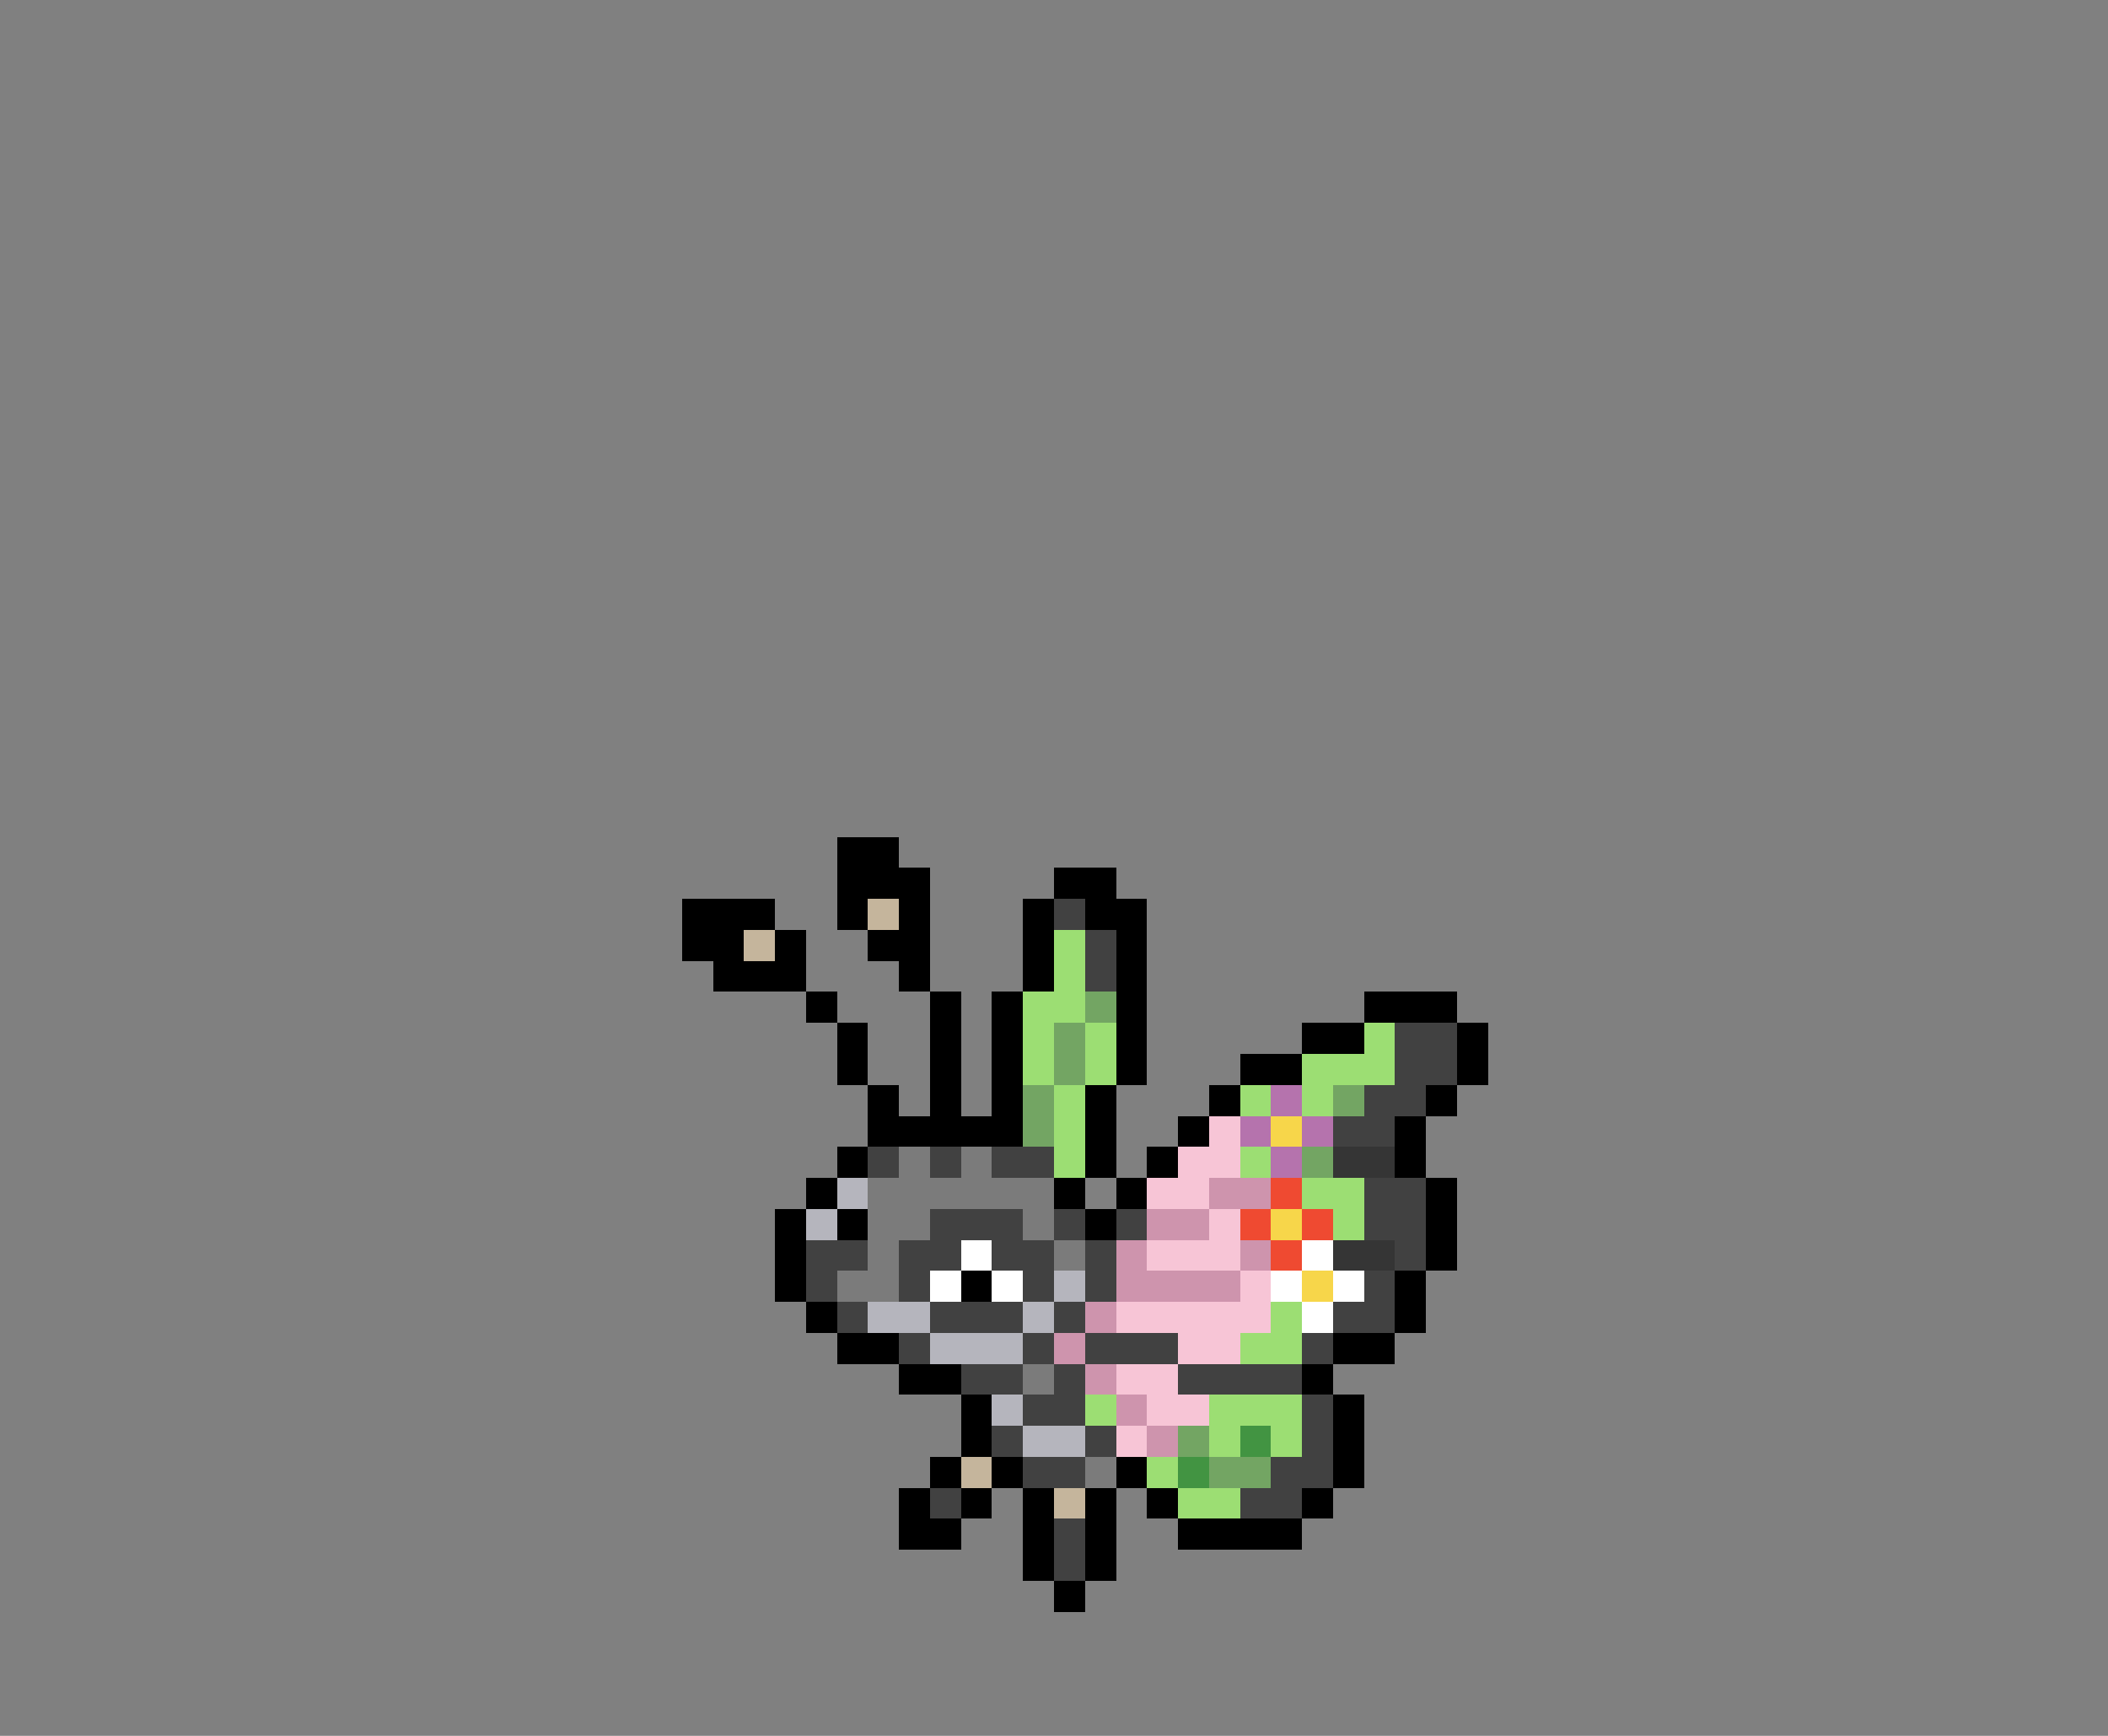 <svg xmlns="http://www.w3.org/2000/svg" viewBox="0 -0.5 68 56" shape-rendering="crispEdges">
<rect x="0" y="-0.5" width="68" height="56" fill="#808080" stroke="none"/>
<path stroke="#000000" d="M27 27h2M27 28h3M34 28h2M22 29h3M27 29h1M29 29h1M33 29h1M35 29h2M22 30h2M25 30h1M28 30h2M33 30h1M36 30h1M23 31h3M29 31h1M33 31h1M36 31h1M26 32h1M30 32h1M32 32h1M36 32h1M44 32h3M27 33h1M30 33h1M32 33h1M36 33h1M42 33h2M47 33h1M27 34h1M30 34h1M32 34h1M36 34h1M40 34h2M47 34h1M28 35h1M30 35h1M32 35h1M35 35h1M39 35h1M46 35h1M28 36h5M35 36h1M38 36h1M45 36h1M27 37h1M35 37h1M37 37h1M45 37h1M26 38h1M34 38h1M36 38h1M46 38h1M25 39h1M27 39h1M35 39h1M46 39h1M25 40h1M46 40h1M25 41h1M31 41h1M45 41h1M26 42h1M45 42h1M27 43h2M43 43h2M29 44h2M42 44h1M31 45h1M43 45h1M31 46h1M43 46h1M30 47h1M32 47h1M36 47h1M43 47h1M29 48h1M31 48h1M33 48h1M35 48h1M37 48h1M42 48h1M29 49h2M33 49h1M35 49h1M38 49h4M33 50h1M35 50h1M34 51h1" />
<path stroke="#c5b59c" d="M28 29h1M24 30h1M31 47h1M34 48h1" />
<path stroke="#414141" d="M34 29h1M35 30h1M35 31h1M45 33h2M45 34h2M44 35h2M43 36h2M28 37h1M30 37h1M32 37h2M44 38h2M30 39h3M34 39h1M36 39h1M44 39h2M26 40h2M29 40h2M32 40h2M35 40h1M45 40h1M26 41h1M29 41h1M33 41h1M35 41h1M44 41h1M27 42h1M30 42h3M34 42h1M43 42h2M29 43h1M33 43h1M35 43h3M42 43h1M31 44h2M34 44h1M38 44h4M33 45h2M42 45h1M32 46h1M35 46h1M42 46h1M33 47h2M41 47h2M30 48h1M40 48h2M34 49h1M34 50h1" />
<path stroke="#9cde73" d="M34 30h1M34 31h1M33 32h2M33 33h1M35 33h1M44 33h1M33 34h1M35 34h1M42 34h3M34 35h1M40 35h1M42 35h1M34 36h1M34 37h1M40 37h1M42 38h2M43 39h1M41 42h1M40 43h2M35 45h1M39 45h3M39 46h1M41 46h1M37 47h1M38 48h2" />
<path stroke="#73a563" d="M35 32h1M34 33h1M34 34h1M33 35h1M43 35h1M33 36h1M42 37h1M38 46h1M39 47h2" />
<path stroke="#b573ad" d="M41 35h1M40 36h1M42 36h1M41 37h1" />
<path stroke="#f7c5d6" d="M39 36h1M38 37h2M37 38h2M39 39h1M37 40h3M40 41h1M36 42h5M38 43h2M36 44h2M37 45h2M36 46h1" />
<path stroke="#f7d64a" d="M41 36h1M41 39h1M42 41h1" />
<path stroke="#7b7b7b" d="M29 37h1M31 37h1M28 38h6M28 39h2M33 39h1M28 40h1M34 40h1M27 41h2M33 44h1M35 47h1" />
<path stroke="#353535" d="M43 37h2M43 40h2" />
<path stroke="#b5b5bd" d="M27 38h1M26 39h1M34 41h1M28 42h2M33 42h1M30 43h3M32 45h1M33 46h2" />
<path stroke="#ce94ad" d="M39 38h2M37 39h2M36 40h1M40 40h1M36 41h4M35 42h1M34 43h1M35 44h1M36 45h1M37 46h1" />
<path stroke="#ef4a31" d="M41 38h1M40 39h1M42 39h1M41 40h1" />
<path stroke="#ffffff" d="M31 40h1M42 40h1M30 41h1M32 41h1M41 41h1M43 41h1M42 42h1" />
<path stroke="#429442" d="M40 46h1M38 47h1" />
</svg>